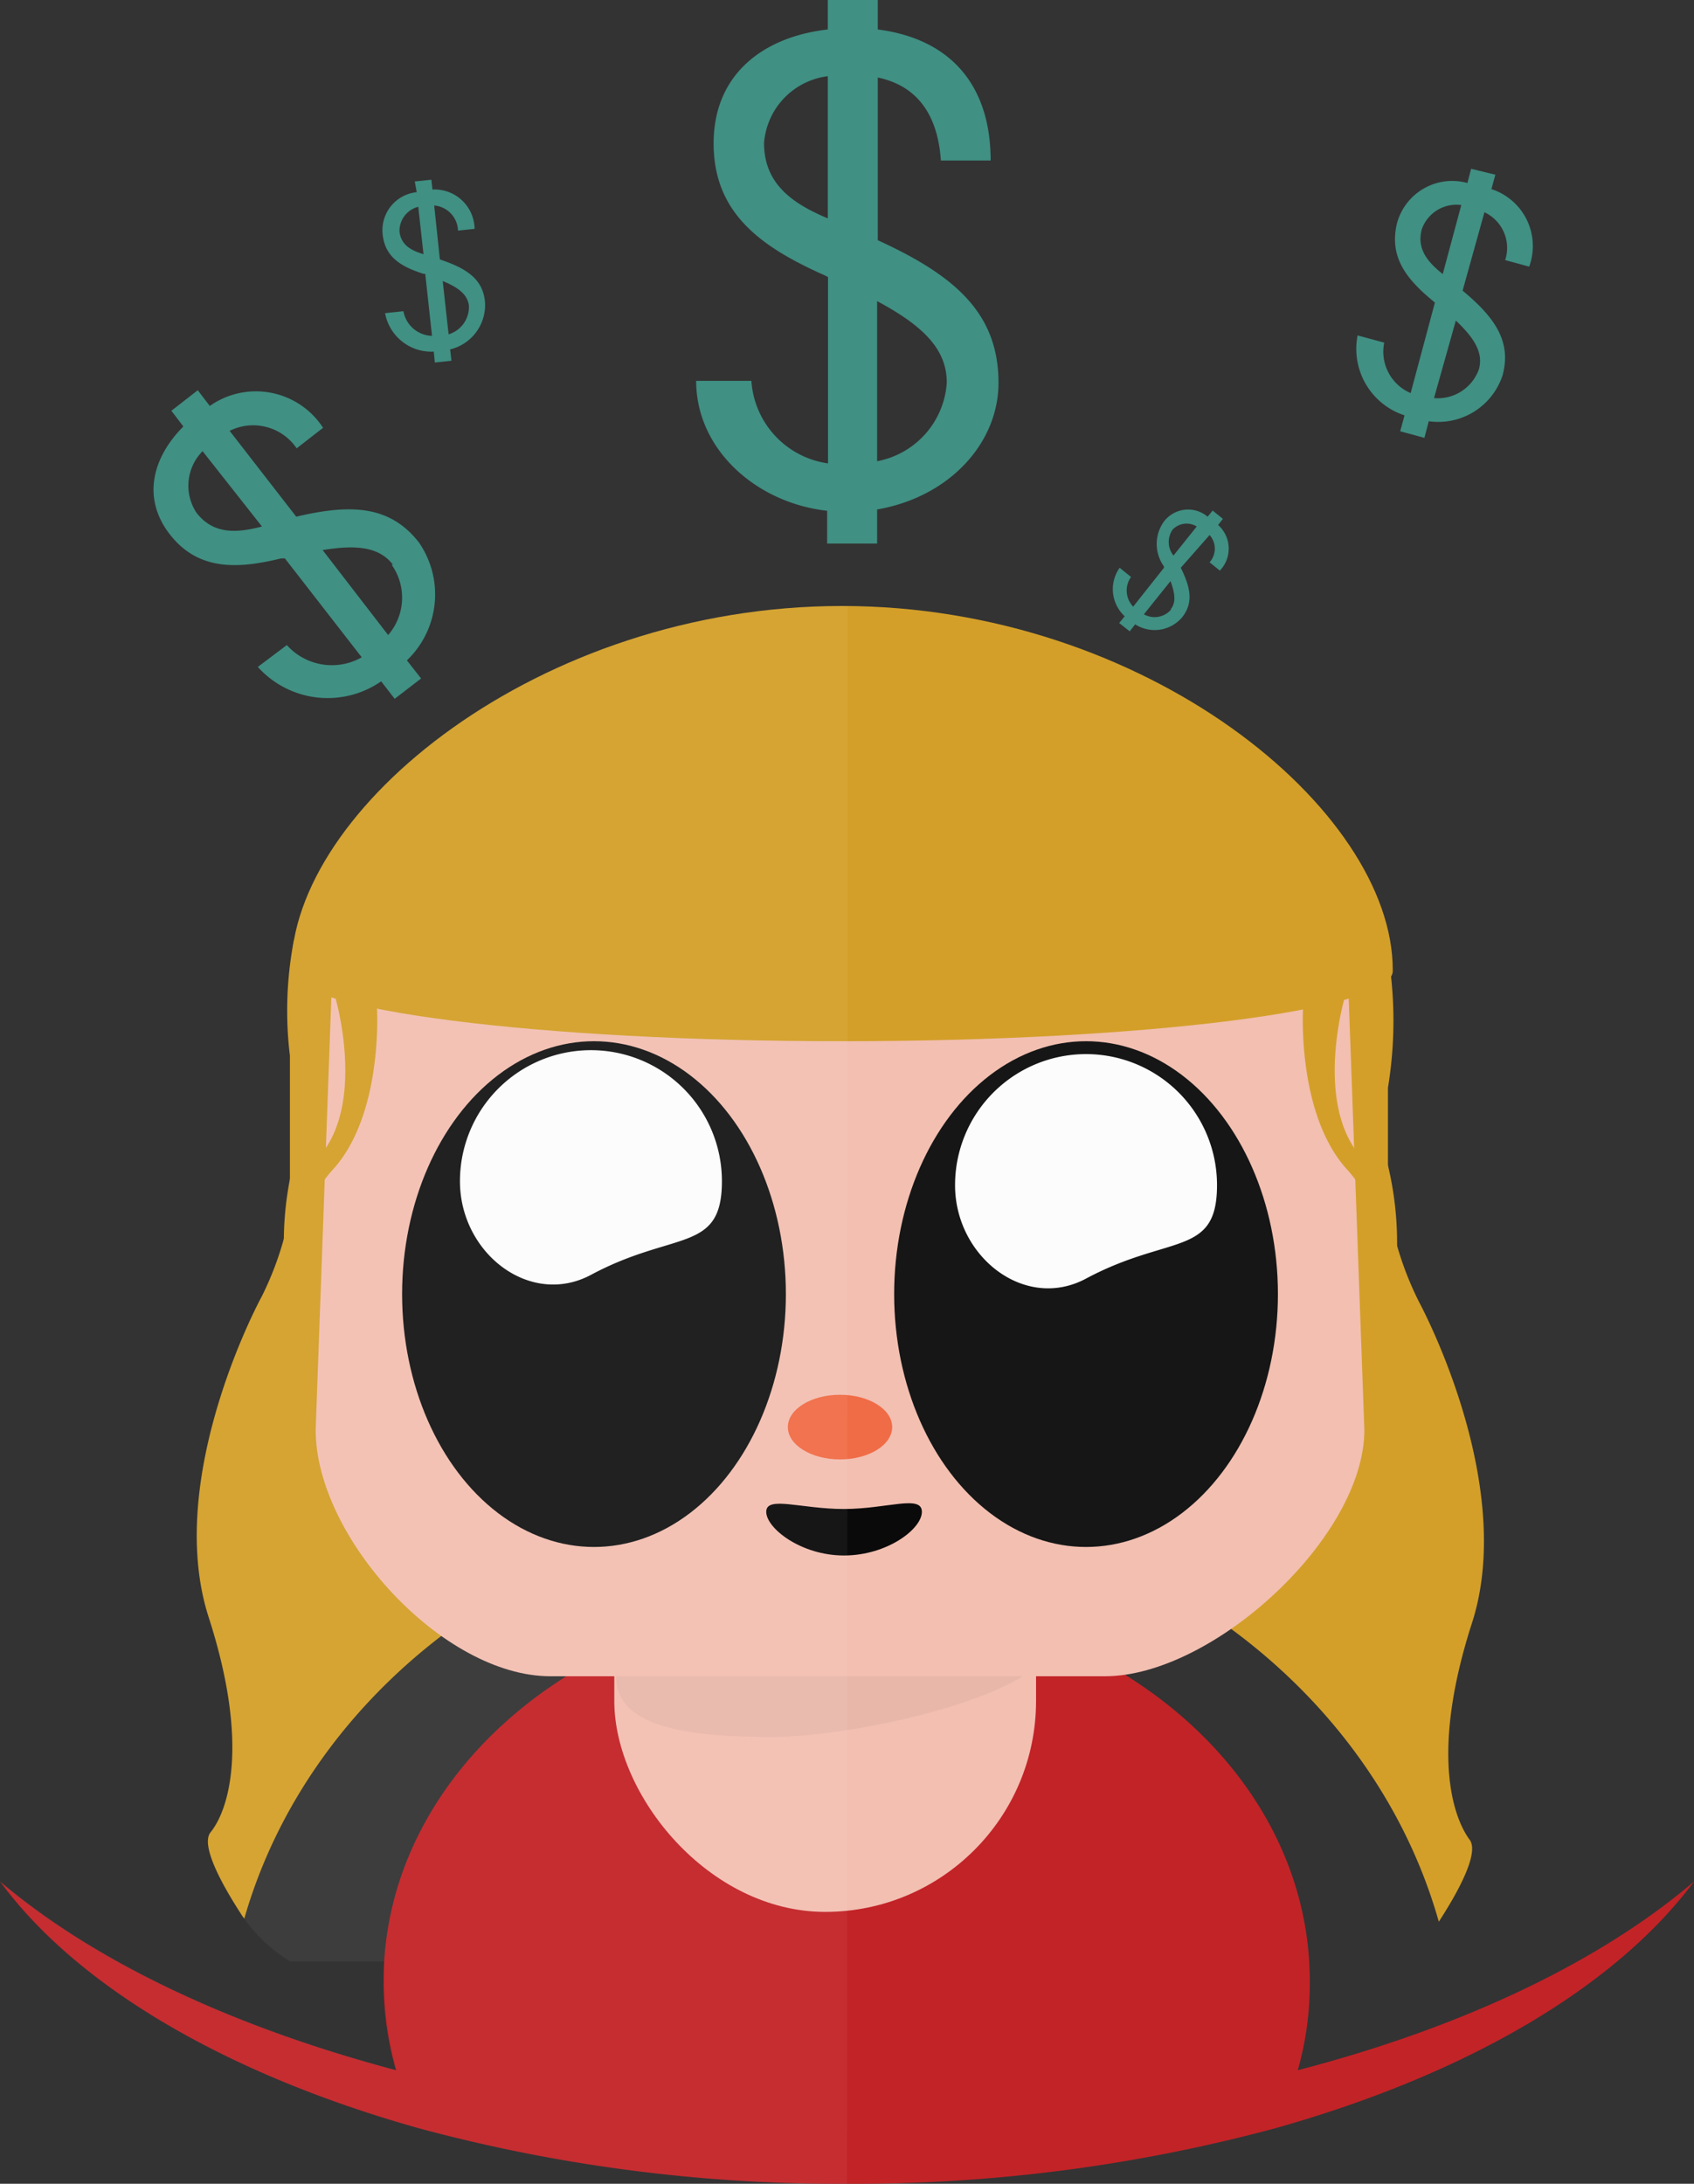 <svg id="Layer_4" data-name="Layer 4" xmlns="http://www.w3.org/2000/svg" viewBox="0 0 77.6 100"><rect x="0" y="0" width="77.6" height="100" fill="#333333" stroke="none"/><defs><style>.cls-1{fill:#d39f29;}.cls-2{fill:#c22327;}.cls-3{fill:#f2bfb1;}.cls-4{fill:#1c1c1c;}.cls-4,.cls-9{opacity:0.05;}.cls-5{fill:#161616;}.cls-6{fill:#fcfcfc;}.cls-7{fill:#f06c46;}.cls-8{fill:#0a0a0a;}.cls-9{fill:#fff;}.cls-10{fill:#409083;}</style></defs><title>n_v01</title><path class="cls-1" d="M67.43,74.32C69.34,68.4,65.69,60.91,65,59.61a14.75,14.75,0,0,1-1.42-4.52V49.81a18.84,18.84,0,0,0-.06-6.48l-50.06-.26a17.06,17.06,0,0,0-.18,5.27v7.18A14.54,14.54,0,0,1,12,59.35c-.7,1.3-4.35,8.79-2.44,14.71s.87,8.88.09,9.84c-.48.58.51,2.38,1.35,3.68a2.75,2.75,0,0,0,.19.28c3.14-10.94,14.2-19,27.36-19S62.8,77,65.91,88l0,0c.85-1.31,1.89-3.17,1.4-3.77C66.56,83.2,65.52,80.24,67.43,74.32Z"/><path class="cls-2" d="M59.45,94.8A14.51,14.51,0,0,0,60,90.73C60,81,50.52,73.19,38.8,73.19S17.57,81,17.57,90.73a14.87,14.87,0,0,0,.57,4.07c-7.55-2-13.85-5-18.14-8.64C3.56,91,10.43,95,19.19,97.46A73.92,73.92,0,0,0,38.8,100a74,74,0,0,0,19.61-2.54C67.17,95,74,91,77.6,86.16,73.3,89.83,67,92.84,59.45,94.8Z"/><rect class="cls-3" x="28.14" y="59.17" width="19.32" height="28.38" rx="9.66" ry="9.66"/><path class="cls-4" d="M48.06,75.28c0,2.21-8.59,4.26-12.75,4.26s-7.09-.57-7.09-2.78,3.37-4,7.53-4S48.06,73.07,48.06,75.28Z"/><path class="cls-3" d="M50.62,76.76H25.21c-4.92,0-10.75-6.35-10.75-11.28l.87-24h46.3l.87,24C62.5,70.41,55.54,76.76,50.62,76.76Z"/><ellipse class="cls-5" cx="27.21" cy="59.26" rx="8.79" ry="11.58"/><path class="cls-6" d="M33.07,54.09c0,3.31-2.18,2.24-6,4.29-2.8,1.49-6-1-6-4.29a6,6,0,0,1,12,0Z"/><ellipse class="cls-5" cx="49.75" cy="59.26" rx="8.79" ry="11.58"/><path class="cls-6" d="M55.75,54.27c0,3.3-2.17,2.23-6,4.28-2.8,1.5-6-1-6-4.28a6,6,0,0,1,12,0Z"/><path class="cls-1" d="M59.69,46.2s-.29,4.88,2.06,7.4a5.69,5.69,0,0,1,1.13,5.66s1.65-3.83-.52-6.27-.78-7.24-.78-7.24l-.35-1.29Z"/><path class="cls-1" d="M17.27,46.2s.29,4.88-2.06,7.4a5.69,5.69,0,0,0-1.13,5.66s-1.65-3.83.52-6.27.78-7.24.78-7.24l.35-1.29Z"/><path class="cls-1" d="M38.48,44.46v0Z"/><path class="cls-1" d="M64.42,44.45v0Z"/><path class="cls-1" d="M15,44.9a28.24,28.24,0,0,1-1.39,7.75,15.24,15.24,0,0,0,0,8.53S14,61.09,14,64"/><path class="cls-1" d="M62,44.9a28.24,28.24,0,0,0,1.39,7.75,15.24,15.24,0,0,1,0,8.53S62.93,61.09,63,64"/><path class="cls-1" d="M38.57,27.75c-13.93,0-25.23,9.34-25.23,16.67v.06c.06,1.77,11.33,3.2,25.23,3.2s25.18-1.43,25.23-3.2v-.06C63.81,37.09,52.51,27.75,38.57,27.75Z"/><ellipse class="cls-7" cx="38.48" cy="65.35" rx="2.39" ry="1.48"/><path class="cls-8" d="M42.23,69.23c0,.79-1.6,2-3.57,2s-3.56-1.25-3.56-2,1.59-.13,3.56-.13S42.23,68.43,42.23,69.23Z"/><path class="cls-9" d="M38.84,27.75h-.27c-13.09,0-23.86,8.24-25.11,15.32h0a17.06,17.06,0,0,0-.18,5.27v5.55A13.85,13.85,0,0,0,13,56.74a13.54,13.54,0,0,1-1,2.61c-.7,1.3-4.35,8.79-2.44,14.71s.87,8.88.09,9.84c-.48.58.51,2.38,1.35,3.68a7,7,0,0,0,2.3,2.24H17.6c0,.3,0,.6,0,.91a14.87,14.87,0,0,0,.57,4.07c-7.55-2-13.85-5-18.14-8.64C3.56,91,10.43,95,19.19,97.46A73.92,73.92,0,0,0,38.8,100h0Z"/><path class="cls-10" d="M40.18,23.33v1.56H37.89v-1.5c-3.24-.36-6-2.8-6-5.95h2.53a4.09,4.09,0,0,0,3.51,3.78V12.69a1.78,1.78,0,0,0-.24-.12c-2.82-1.27-5-2.8-5-6S35,1.68,37.92,1.35V0h2.29V1.35c3.28.42,5.17,2.5,5.17,6H43.1C42.94,5,41.8,3.88,40.21,3.55V11c3.49,1.6,5.53,3.31,5.53,6.53C45.74,20.29,43.49,22.76,40.18,23.33ZM37.92,10V3.49A3.34,3.34,0,0,0,35,6.55C35,8.42,36.3,9.32,37.92,10Zm5.45,7.52c0-1.48-1-2.56-3.19-3.73v7.33A3.92,3.92,0,0,0,43.37,17.53Z"/><path class="cls-10" d="M52,28.59l-.25.32-.48-.38.25-.31A1.69,1.69,0,0,1,51.29,26l.52.42a1.07,1.07,0,0,0,.1,1.36L53.32,26s0,0,0-.06a1.76,1.76,0,0,1,0-2.06,1.39,1.39,0,0,1,2-.22l.23-.28.47.38-.22.28a1.45,1.45,0,0,1,.08,2.09l-.47-.38a.94.94,0,0,0,0-1.25L54.09,26c.45.91.59,1.6.06,2.27A1.65,1.65,0,0,1,52,28.59Zm1.62-.68c.25-.3.22-.7,0-1.3L52.4,28.13A1,1,0,0,0,53.65,27.91Zm.12-2.45,1.08-1.35a.88.88,0,0,0-1.11.15A1,1,0,0,0,53.77,25.46Z"/><path class="cls-10" d="M65.45,19.29l-.2.76-1.11-.3.2-.73a3.2,3.2,0,0,1-2.15-3.66l1.22.33A2.06,2.06,0,0,0,64.62,18l1.11-4.14-.1-.09c-1.21-1-2-2-1.64-3.53a2.62,2.62,0,0,1,3.23-1.86l.17-.65L68.5,8l-.18.66a2.74,2.74,0,0,1,1.73,3.55l-1.1-.3A1.8,1.8,0,0,0,68,9.72l-1,3.59c1.48,1.23,2.25,2.33,1.83,3.88A3.1,3.1,0,0,1,65.45,19.29Zm.64-6.74.85-3.16a1.68,1.68,0,0,0-1.81,1.11C64.89,11.4,65.4,12,66.09,12.55Zm1.66,4.35c.19-.72-.16-1.37-1.06-2.22l-1,3.55A2,2,0,0,0,67.75,16.9Z"/><path class="cls-10" d="M18.64,30.24l.65.83L18.08,32l-.62-.8a4.3,4.3,0,0,1-5.65-.66l1.33-1a2.77,2.77,0,0,0,3.43.56l-3.52-4.53-.17,0c-2,.49-3.8.57-5.1-1.1S7,20.93,8.4,19.53l-.55-.72,1.21-.94.55.72a3.67,3.67,0,0,1,5.19,1l-1.21.94a2.41,2.41,0,0,0-3.07-.8l3.05,3.93c2.51-.59,4.29-.52,5.62,1.18A4.18,4.18,0,0,1,18.64,30.24ZM12,24.11,9.28,20.66A2.25,2.25,0,0,0,9,23.48C9.77,24.47,10.82,24.42,12,24.11Zm6,1.75c-.6-.78-1.59-.94-3.22-.67l3,3.89A2.61,2.61,0,0,0,17.94,25.86Z"/><path class="cls-10" d="M20.62,16l.06.52-.76.08-.05-.5a2.15,2.15,0,0,1-2.23-1.76l.84-.09a1.37,1.37,0,0,0,1.31,1.13l-.31-2.84-.08,0c-1-.32-1.76-.75-1.87-1.8a1.75,1.75,0,0,1,1.56-1.94L19,8.31l.76-.08.05.45a1.83,1.83,0,0,1,1.93,1.8l-.76.08a1.19,1.19,0,0,0-1.09-1.15l.26,2.47c1.22.41,2,.9,2.07,2A2.09,2.09,0,0,1,20.62,16ZM19.4,11.64l-.24-2.17a1.14,1.14,0,0,0-.86,1.13C18.37,11.22,18.83,11.47,19.4,11.64ZM21.48,14c-.06-.49-.44-.82-1.2-1.13l.27,2.44A1.31,1.31,0,0,0,21.48,14Z"/></svg>